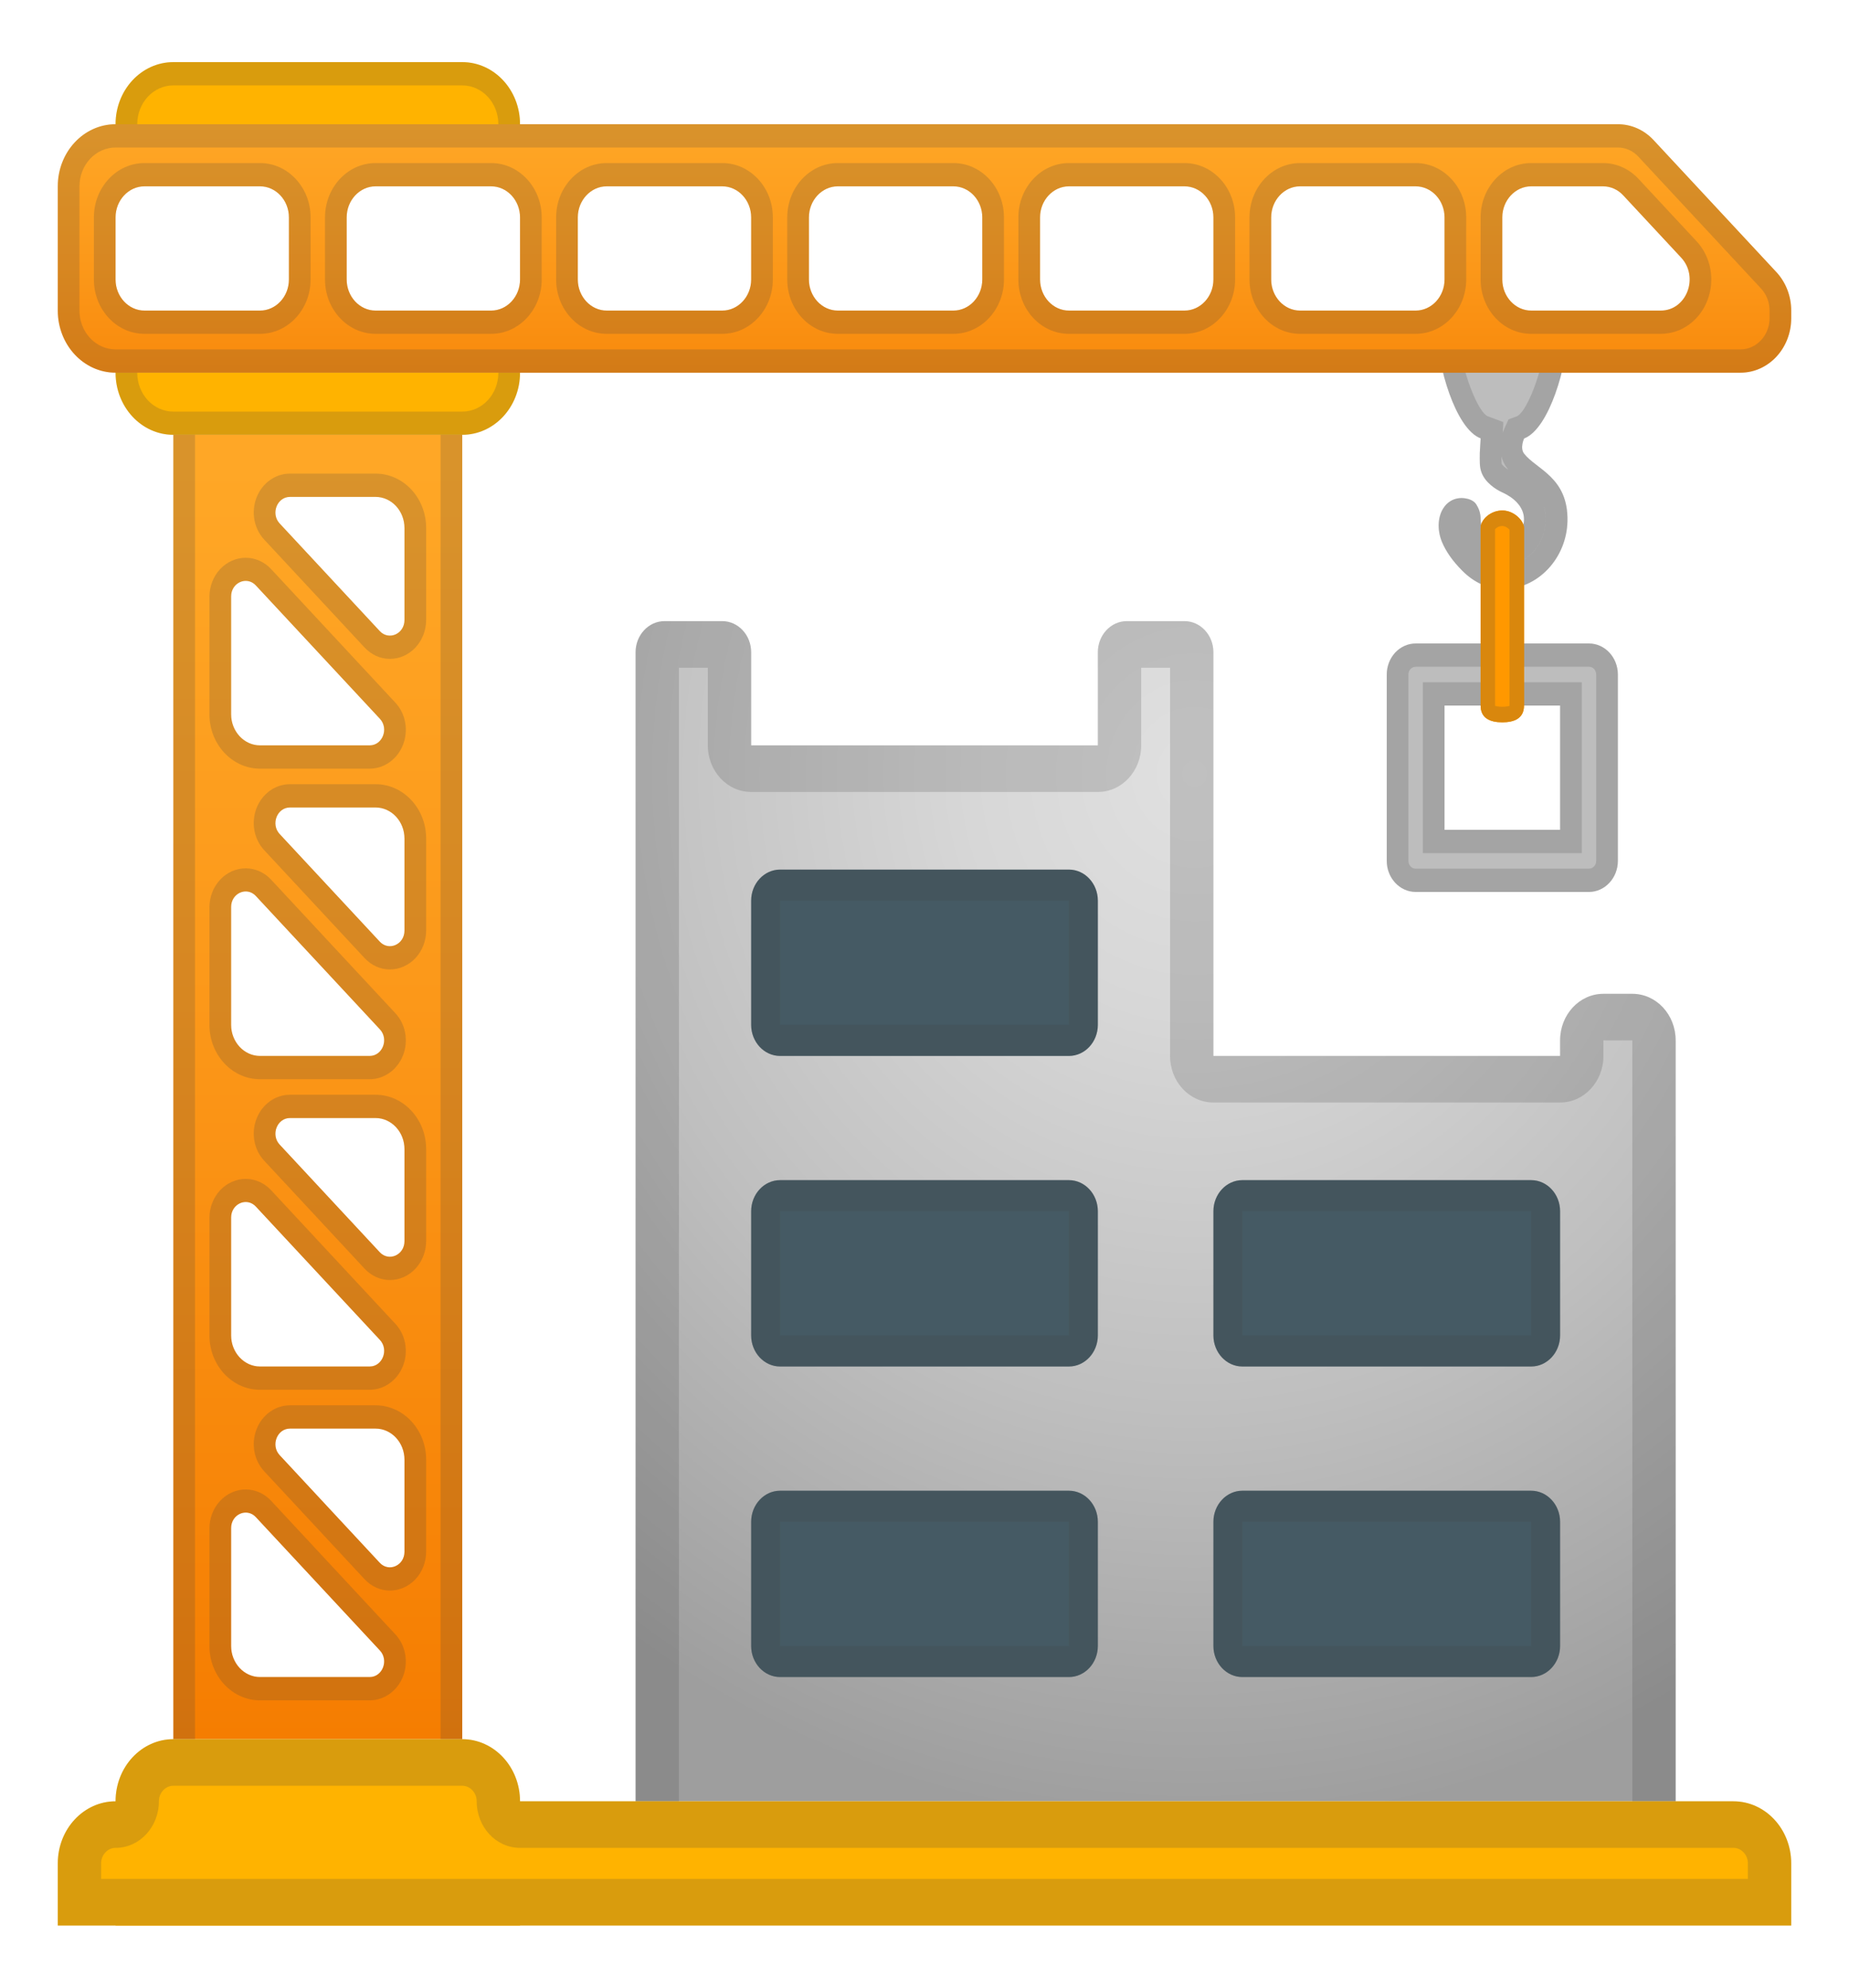 <svg width="80" height="86" viewBox="0 0 80 86" fill="none" xmlns="http://www.w3.org/2000/svg">
<path d="M60 29.186V37.248C60 37.987 60.562 38.592 61.25 38.592H68.75C69.438 38.592 70 37.987 70 37.248V29.186C70 28.447 69.438 27.842 68.75 27.842H61.25C60.919 27.842 60.6 27.983 60.366 28.235C60.132 28.487 60 28.829 60 29.186ZM67.5 35.904H62.5V30.529H67.5V35.904Z" fill="#BDBDBD"/>
<path d="M67.812 14.445V14.109H62.188V14.445C62.188 15.729 62.95 18.544 64.062 18.967L64.025 19.605C64.025 19.961 64.006 20.203 64.106 20.459C64.269 20.882 64.713 21.177 65 21.305C65.475 21.52 65.938 21.91 65.938 22.468C65.938 23.025 65.519 23.475 65 23.475C64.481 23.475 64.062 23.025 64.062 22.468C64.062 22.192 63.987 22.011 63.881 21.836C63.812 21.722 63.694 21.641 63.544 21.594C63.131 21.48 62.75 21.594 62.506 21.91C62.206 22.293 62.163 22.898 62.388 23.448C62.562 23.865 62.844 24.268 63.256 24.685C63.769 25.209 64.4 25.491 65.031 25.491H65.044C66.537 25.484 67.781 24.161 67.819 22.555C67.862 20.653 66.469 20.311 65.944 19.632C65.75 19.384 65.944 18.974 65.944 18.974C67.05 18.544 67.812 15.729 67.812 14.445Z" fill="#BDBDBD"/>
<path d="M28.75 26.875H31.25C31.938 26.875 32.5 27.48 32.5 28.219V32.25H47.5V28.219C47.5 27.48 48.062 26.875 48.75 26.875H51.25C51.938 26.875 52.5 27.48 52.5 28.219V45.688H67.5V45.016C67.5 43.9 68.338 43 69.375 43H70.625C71.662 43 72.5 43.9 72.5 45.016V77.938H27.5V28.219C27.5 27.48 28.062 26.875 28.75 26.875Z" fill="url(#paint0_radial)"/>
<path d="M53.75 72.562H66.25C66.938 72.562 67.5 71.958 67.5 71.219V65.844C67.5 65.105 66.938 64.5 66.25 64.5H53.75C53.062 64.5 52.5 65.105 52.5 65.844V71.219C52.5 71.958 53.062 72.562 53.75 72.562Z" fill="#455A64"/>
<path d="M53.75 59.125H66.25C66.938 59.125 67.5 58.52 67.5 57.781V52.406C67.5 51.667 66.938 51.062 66.25 51.062H53.75C53.062 51.062 52.5 51.667 52.5 52.406V57.781C52.5 58.52 53.062 59.125 53.75 59.125Z" fill="#455A64"/>
<path d="M33.75 59.125H46.25C46.938 59.125 47.5 58.52 47.5 57.781V52.406C47.5 51.667 46.938 51.062 46.25 51.062H33.75C33.062 51.062 32.5 51.667 32.5 52.406V57.781C32.5 58.52 33.062 59.125 33.75 59.125Z" fill="#455A64"/>
<path d="M33.75 72.562H46.25C46.938 72.562 47.5 71.958 47.5 71.219V65.844C47.5 65.105 46.938 64.5 46.25 64.5H33.75C33.062 64.5 32.5 65.105 32.5 65.844V71.219C32.5 71.958 33.062 72.562 33.75 72.562Z" fill="#455A64"/>
<path d="M33.75 45.688H46.25C46.938 45.688 47.5 45.083 47.5 44.344V38.969C47.5 38.23 46.938 37.625 46.25 37.625H33.75C33.062 37.625 32.5 38.23 32.5 38.969V44.344C32.5 45.083 33.062 45.688 33.75 45.688Z" fill="#455A64"/>
<path d="M7.5 18.812V75.25H20V18.812H7.5ZM10 71.219V66.119C10 65.521 10.675 65.219 11.069 65.642L16.438 71.414C16.831 71.837 16.55 72.562 15.994 72.562H11.25C10.562 72.562 10 71.958 10 71.219ZM16.431 67.618L12.1 62.961C11.706 62.538 11.988 61.812 12.544 61.812H16.25C16.938 61.812 17.5 62.417 17.5 63.156V67.141C17.5 67.738 16.825 68.041 16.431 67.618ZM10 57.781V52.682C10 52.084 10.675 51.781 11.069 52.205L16.438 57.976C16.831 58.399 16.55 59.125 15.994 59.125H11.25C10.562 59.125 10 58.52 10 57.781ZM16.431 54.18L12.1 49.524C11.706 49.101 11.988 48.375 12.544 48.375H16.25C16.938 48.375 17.5 48.98 17.5 49.719V53.703C17.5 54.301 16.825 54.603 16.431 54.18ZM10 44.344V39.244C10 38.646 10.675 38.344 11.069 38.767L16.438 44.539C16.831 44.962 16.55 45.688 15.994 45.688H11.25C10.562 45.688 10 45.083 10 44.344ZM16.431 40.742L12.1 36.086C11.706 35.663 11.988 34.938 12.544 34.938H16.25C16.938 34.938 17.5 35.542 17.5 36.281V40.266C17.5 40.863 16.825 41.166 16.431 40.742ZM10 30.906V25.807C10 25.209 10.675 24.906 11.069 25.33L16.438 31.101C16.831 31.524 16.55 32.25 15.994 32.25H11.25C10.562 32.25 10 31.645 10 30.906ZM16.431 27.305L12.1 22.649C11.706 22.226 11.988 21.5 12.544 21.5H16.25C16.938 21.5 17.5 22.105 17.5 22.844V26.828C17.5 27.426 16.825 27.728 16.431 27.305ZM15.994 18.812H11.25H15.994Z" fill="url(#paint1_linear)"/>
<path d="M17.5 5.375H5C5 3.89 6.119 2.688 7.5 2.688H20C21.381 2.688 22.5 3.89 22.5 5.375H17.5Z" fill="#FFB300"/>
<path d="M65 31.252C64.481 31.252 64.062 31.084 64.062 30.527V22.84C64.062 22.491 64.481 22.088 65 22.088C65.519 22.088 65.938 22.545 65.938 22.84V30.527C65.938 31.084 65.519 31.252 65 31.252Z" fill="#FF9800"/>
<path opacity="0.2" d="M19.062 17.133V76.93H8.438V17.133H19.062ZM16.869 28.508C17.284 28.508 17.682 28.331 17.976 28.016C18.27 27.701 18.436 27.274 18.438 26.828V22.844C18.438 21.547 17.456 20.492 16.25 20.492H12.544C11.912 20.492 11.344 20.902 11.1 21.527C10.856 22.158 10.988 22.877 11.438 23.354L15.769 28.011C16.069 28.333 16.456 28.508 16.869 28.508ZM11.25 33.258H15.994C16.625 33.258 17.194 32.848 17.438 32.223C17.681 31.592 17.55 30.873 17.1 30.396L11.731 24.624C11.438 24.308 11.044 24.134 10.631 24.134C10.216 24.134 9.818 24.311 9.524 24.625C9.23 24.94 9.064 25.367 9.062 25.813V30.906C9.062 32.203 10.044 33.258 11.25 33.258ZM16.869 41.945C17.284 41.945 17.682 41.768 17.976 41.454C18.27 41.139 18.436 40.712 18.438 40.266V36.281C18.438 34.984 17.456 33.93 16.25 33.93H12.544C11.912 33.93 11.344 34.34 11.1 34.964C10.856 35.596 10.988 36.315 11.438 36.792L15.769 41.448C16.069 41.77 16.456 41.945 16.869 41.945ZM11.25 46.695H15.994C16.625 46.695 17.194 46.285 17.438 45.661C17.681 45.029 17.55 44.31 17.1 43.833L11.731 38.062C11.438 37.746 11.044 37.571 10.631 37.571C10.216 37.571 9.818 37.748 9.524 38.063C9.23 38.378 9.064 38.805 9.062 39.251V44.344C9.062 45.641 10.044 46.695 11.25 46.695ZM16.869 55.383C17.284 55.383 17.682 55.206 17.976 54.891C18.27 54.576 18.436 54.149 18.438 53.703V49.719C18.438 48.422 17.456 47.367 16.25 47.367H12.544C11.912 47.367 11.344 47.777 11.1 48.402C10.856 49.033 10.988 49.752 11.438 50.229L15.769 54.886C16.069 55.208 16.456 55.383 16.869 55.383ZM11.25 60.133H15.994C16.625 60.133 17.194 59.723 17.438 59.098C17.681 58.467 17.55 57.748 17.1 57.271L11.731 51.499C11.438 51.183 11.044 51.009 10.631 51.009C10.216 51.009 9.818 51.185 9.524 51.5C9.23 51.815 9.064 52.242 9.062 52.688V57.781C9.062 59.078 10.044 60.133 11.25 60.133ZM16.869 68.82C17.284 68.82 17.682 68.643 17.976 68.329C18.27 68.014 18.436 67.587 18.438 67.141V63.156C18.438 61.859 17.456 60.805 16.25 60.805H12.544C11.912 60.805 11.344 61.215 11.1 61.839C10.856 62.471 10.988 63.19 11.438 63.667L15.769 68.323C16.069 68.645 16.456 68.82 16.869 68.82ZM11.25 73.57H15.994C16.625 73.57 17.194 73.16 17.438 72.536C17.681 71.904 17.55 71.185 17.1 70.708L11.731 64.937C11.438 64.621 11.044 64.446 10.631 64.446C10.216 64.446 9.818 64.623 9.524 64.938C9.23 65.253 9.064 65.68 9.062 66.126V71.219C9.062 72.516 10.044 73.57 11.25 73.57ZM20 16.125H7.5V77.938H20V16.125ZM16.869 27.5C16.712 27.5 16.556 27.439 16.431 27.305L12.1 22.649C11.706 22.226 11.988 21.5 12.544 21.5H16.25C16.938 21.5 17.5 22.105 17.5 22.844V26.828C17.5 27.231 17.194 27.5 16.869 27.5ZM11.25 32.25C10.562 32.25 10 31.645 10 30.906V25.807C10 25.404 10.306 25.135 10.631 25.135C10.787 25.135 10.944 25.195 11.069 25.33L16.438 31.101C16.831 31.524 16.55 32.25 15.994 32.25H11.25ZM16.869 40.937C16.712 40.937 16.556 40.877 16.431 40.742L12.1 36.086C11.706 35.663 11.988 34.938 12.544 34.938H16.25C16.938 34.938 17.5 35.542 17.5 36.281V40.266C17.5 40.669 17.194 40.937 16.869 40.937ZM11.25 45.688C10.562 45.688 10 45.083 10 44.344V39.244C10 38.841 10.306 38.572 10.631 38.572C10.787 38.572 10.944 38.633 11.069 38.767L16.438 44.539C16.831 44.962 16.55 45.688 15.994 45.688H11.25ZM16.869 54.375C16.712 54.375 16.556 54.314 16.431 54.18L12.1 49.524C11.706 49.101 11.988 48.375 12.544 48.375H16.25C16.938 48.375 17.5 48.98 17.5 49.719V53.703C17.5 54.106 17.194 54.375 16.869 54.375ZM11.25 59.125C10.562 59.125 10 58.52 10 57.781V52.682C10 52.279 10.306 52.01 10.631 52.01C10.787 52.01 10.944 52.07 11.069 52.205L16.438 57.976C16.831 58.399 16.55 59.125 15.994 59.125H11.25ZM16.869 67.812C16.712 67.812 16.556 67.752 16.431 67.618L12.1 62.961C11.706 62.538 11.988 61.812 12.544 61.812H16.25C16.938 61.812 17.5 62.417 17.5 63.156V67.141C17.5 67.544 17.194 67.812 16.869 67.812ZM11.25 72.562C10.562 72.562 10 71.958 10 71.219V66.119C10 65.716 10.306 65.447 10.631 65.447C10.787 65.447 10.944 65.508 11.069 65.642L16.438 71.414C16.831 71.837 16.55 72.562 15.994 72.562H11.25Z" fill="#424242"/>
<path d="M10 16.125H22.5C22.5 17.61 21.381 18.812 20 18.812H7.5C6.119 18.812 5 17.61 5 16.125H10Z" fill="#FFB300"/>
<path d="M20 75.25H7.5C6.119 75.25 5 76.453 5 77.938V83.312H22.5V77.938C22.5 76.453 21.381 75.25 20 75.25Z" fill="#FFB300"/>
<path opacity="0.2" d="M68.75 28.85C68.925 28.85 69.062 28.997 69.062 29.186V37.248C69.062 37.436 68.925 37.584 68.75 37.584H61.25C61.075 37.584 60.938 37.436 60.938 37.248V29.186C60.938 28.997 61.075 28.85 61.25 28.85H68.75ZM61.562 36.912H68.438V29.521H61.562V36.912ZM68.75 27.842H61.25C60.562 27.842 60 28.447 60 29.186V37.248C60 37.987 60.562 38.592 61.25 38.592H68.75C69.438 38.592 70 37.987 70 37.248V29.186C70 28.829 69.868 28.487 69.634 28.235C69.4 27.983 69.082 27.842 68.75 27.842ZM62.5 35.904V30.529H67.5V35.904H62.5Z" fill="#424242"/>
<path opacity="0.2" d="M66.819 15.117C66.631 16.367 66.006 17.872 65.625 18.013L65.269 18.147L65.1 18.517C65.069 18.584 65.044 18.651 65.019 18.725L65.044 18.262L64.375 18.013C63.994 17.872 63.369 16.367 63.181 15.117H66.819ZM64.963 19.74C65.006 19.928 65.088 20.102 65.219 20.27C65.231 20.29 65.246 20.308 65.263 20.324C65.119 20.237 65 20.129 64.975 20.076C64.963 20.042 64.963 19.881 64.963 19.746V19.74ZM66.794 21.896C66.856 22.071 66.881 22.273 66.875 22.528C66.861 23.037 66.668 23.522 66.336 23.885C66.003 24.247 65.555 24.461 65.081 24.483C65.564 24.459 66.019 24.236 66.353 23.861C66.687 23.486 66.874 22.987 66.875 22.468C66.875 22.266 66.85 22.078 66.794 21.896ZM67.812 14.109H62.188V14.445C62.188 15.729 62.95 18.544 64.062 18.967L64.025 19.605C64.025 19.961 64.006 20.203 64.106 20.459C64.269 20.882 64.713 21.177 65 21.305C65.475 21.52 65.938 21.91 65.938 22.468C65.938 23.025 65.519 23.475 65 23.475C64.481 23.475 64.062 23.025 64.062 22.468C64.062 22.192 63.987 22.011 63.881 21.836C63.812 21.722 63.694 21.641 63.544 21.594C63.438 21.567 63.337 21.547 63.237 21.547C62.95 21.547 62.694 21.668 62.506 21.903C62.206 22.286 62.163 22.891 62.388 23.442C62.562 23.858 62.844 24.261 63.256 24.678C63.769 25.202 64.4 25.484 65.031 25.484H65.044C66.537 25.477 67.781 24.154 67.819 22.548C67.862 20.647 66.469 20.304 65.944 19.625C65.75 19.377 65.944 18.967 65.944 18.967C67.056 18.544 67.819 15.729 67.819 14.445V14.109H67.812Z" fill="#424242"/>
<path opacity="0.2" d="M50.625 28.891V45.688C50.625 46.803 51.462 47.703 52.5 47.703H67.5C68.537 47.703 69.375 46.803 69.375 45.688V45.016H70.625V78.609H29.375V28.891H30.625V32.25C30.625 33.365 31.462 34.266 32.5 34.266H47.5C48.538 34.266 49.375 33.365 49.375 32.25V28.891H50.625ZM51.25 26.875H48.75C48.062 26.875 47.5 27.48 47.5 28.219V32.25H32.5V28.219C32.5 27.48 31.938 26.875 31.25 26.875H28.75C28.062 26.875 27.5 27.48 27.5 28.219V80.625H72.5V45.016C72.5 43.9 71.662 43 70.625 43H69.375C68.338 43 67.5 43.9 67.5 45.016V45.688H52.5V28.219C52.5 27.48 51.938 26.875 51.25 26.875Z" fill="#424242"/>
<path opacity="0.2" d="M66.25 65.844V71.219H53.75V65.844H66.25ZM66.25 64.5H53.75C53.062 64.5 52.5 65.105 52.5 65.844V71.219C52.5 71.958 53.062 72.562 53.75 72.562H66.25C66.938 72.562 67.5 71.958 67.5 71.219V65.844C67.5 65.105 66.938 64.5 66.25 64.5Z" fill="#424242"/>
<path opacity="0.2" d="M66.25 52.406V57.781H53.75V52.406H66.25ZM66.25 51.062H53.75C53.062 51.062 52.5 51.667 52.5 52.406V57.781C52.5 58.52 53.062 59.125 53.75 59.125H66.25C66.938 59.125 67.5 58.52 67.5 57.781V52.406C67.5 51.667 66.938 51.062 66.25 51.062Z" fill="#424242"/>
<path opacity="0.2" d="M46.25 52.406V57.781H33.75V52.406H46.25ZM46.25 51.062H33.75C33.062 51.062 32.5 51.667 32.5 52.406V57.781C32.5 58.52 33.062 59.125 33.75 59.125H46.25C46.938 59.125 47.5 58.52 47.5 57.781V52.406C47.5 51.667 46.938 51.062 46.25 51.062Z" fill="#424242"/>
<path opacity="0.2" d="M46.25 65.844V71.219H33.75V65.844H46.25ZM46.25 64.5H33.75C33.062 64.5 32.5 65.105 32.5 65.844V71.219C32.5 71.958 33.062 72.562 33.75 72.562H46.25C46.938 72.562 47.5 71.958 47.5 71.219V65.844C47.5 65.105 46.938 64.5 46.25 64.5Z" fill="#424242"/>
<path opacity="0.2" d="M46.25 38.969V44.344H33.75V38.969H46.25ZM46.25 37.625H33.75C33.062 37.625 32.5 38.23 32.5 38.969V44.344C32.5 45.083 33.062 45.688 33.75 45.688H46.25C46.938 45.688 47.5 45.083 47.5 44.344V38.969C47.5 38.23 46.938 37.625 46.25 37.625Z" fill="#424242"/>
<path opacity="0.2" d="M20 3.695C20.414 3.695 20.812 3.872 21.105 4.187C21.398 4.502 21.562 4.93 21.562 5.375V6.02H5.938V5.375C5.938 4.93 6.102 4.502 6.395 4.187C6.688 3.872 7.086 3.695 7.5 3.695H20ZM20 2.688H7.5C6.119 2.688 5 3.89 5 5.375V7.028H22.5V5.375C22.5 3.89 21.381 2.688 20 2.688Z" fill="#424242"/>
<path opacity="0.2" d="M21.562 15.484V16.129C21.562 16.575 21.398 17.002 21.105 17.317C20.812 17.632 20.414 17.809 20 17.809H7.5C7.086 17.809 6.688 17.632 6.395 17.317C6.102 17.002 5.938 16.575 5.938 16.129V15.484H21.562ZM22.5 14.477H5V16.129C5 17.614 6.119 18.817 7.5 18.817H20C21.381 18.817 22.5 17.614 22.5 16.129V14.477Z" fill="#424242"/>
<path d="M65 31.252C64.481 31.252 64.062 31.084 64.062 30.527V22.84C64.062 22.491 64.481 22.088 65 22.088C65.519 22.088 65.938 22.545 65.938 22.84V30.527C65.938 31.084 65.519 31.252 65 31.252Z" fill="#FF9800"/>
<path d="M77.5 83.312H2.5V80.625C2.5 79.14 3.619 77.938 5 77.938H75C76.381 77.938 77.5 79.14 77.5 80.625V83.312Z" fill="#FFB300"/>
<path d="M71.55 6.067C71.347 5.847 71.106 5.673 70.84 5.554C70.573 5.435 70.288 5.375 70 5.375H5C3.619 5.375 2.5 6.578 2.5 8.062V13.438C2.5 14.922 3.619 16.125 5 16.125H75.306C76.519 16.125 77.5 15.07 77.5 13.767V13.438C77.5 12.813 77.269 12.215 76.856 11.771L71.55 6.067ZM5 12.094V9.406C5 8.667 5.562 8.062 6.25 8.062H11.25C11.938 8.062 12.5 8.667 12.5 9.406V12.094C12.5 12.833 11.938 13.438 11.25 13.438H6.25C5.562 13.438 5 12.833 5 12.094ZM15 12.094V9.406C15 8.667 15.562 8.062 16.25 8.062H21.25C21.938 8.062 22.5 8.667 22.5 9.406V12.094C22.5 12.833 21.938 13.438 21.25 13.438H16.25C15.562 13.438 15 12.833 15 12.094ZM25 12.094V9.406C25 8.667 25.562 8.062 26.25 8.062H31.25C31.938 8.062 32.5 8.667 32.5 9.406V12.094C32.5 12.833 31.938 13.438 31.25 13.438H26.25C25.562 13.438 25 12.833 25 12.094ZM35 12.094V9.406C35 8.667 35.562 8.062 36.25 8.062H41.25C41.938 8.062 42.5 8.667 42.5 9.406V12.094C42.5 12.833 41.938 13.438 41.25 13.438H36.25C35.562 13.438 35 12.833 35 12.094ZM45 12.094V9.406C45 8.667 45.562 8.062 46.25 8.062H51.25C51.938 8.062 52.5 8.667 52.5 9.406V12.094C52.5 12.833 51.938 13.438 51.25 13.438H46.25C45.562 13.438 45 12.833 45 12.094ZM55 12.094V9.406C55 8.667 55.562 8.062 56.25 8.062H61.25C61.938 8.062 62.5 8.667 62.5 9.406V12.094C62.5 12.833 61.938 13.438 61.25 13.438H56.25C55.562 13.438 55 12.833 55 12.094ZM65 12.094V9.406C65 8.667 65.562 8.062 66.25 8.062H69.356C69.688 8.062 70.006 8.204 70.237 8.459L72.737 11.146C73.525 11.993 72.969 13.438 71.856 13.438H66.25C65.562 13.438 65 12.833 65 12.094Z" fill="url(#paint2_linear)"/>
<path opacity="0.2" d="M20 77.266C20.344 77.266 20.625 77.568 20.625 77.938C20.625 79.053 21.462 79.953 22.5 79.953H75C75.344 79.953 75.625 80.255 75.625 80.625V81.297H4.375V80.625C4.375 80.255 4.656 79.953 5 79.953C6.037 79.953 6.875 79.053 6.875 77.938C6.875 77.568 7.156 77.266 7.5 77.266H20ZM20 75.25H7.5C6.119 75.25 5 76.453 5 77.938C3.619 77.938 2.5 79.14 2.5 80.625V83.312H77.5V80.625C77.5 79.14 76.381 77.938 75 77.938H22.5C22.5 76.453 21.381 75.25 20 75.25Z" fill="#424242"/>
<path opacity="0.2" d="M70 6.383C70.338 6.383 70.65 6.524 70.888 6.779L76.194 12.483C76.431 12.739 76.562 13.075 76.562 13.438V13.767C76.562 14.512 76 15.117 75.306 15.117H5C4.586 15.117 4.188 14.94 3.895 14.625C3.602 14.31 3.438 13.883 3.438 13.438V8.062C3.438 7.617 3.602 7.19 3.895 6.875C4.188 6.56 4.586 6.383 5 6.383H70ZM66.25 14.445H71.856C72.744 14.445 73.537 13.874 73.875 12.994C74.213 12.114 74.031 11.106 73.4 10.434L70.9 7.747C70.698 7.528 70.457 7.354 70.192 7.235C69.927 7.116 69.643 7.055 69.356 7.055H66.25C65.044 7.055 64.062 8.11 64.062 9.406V12.094C64.062 13.39 65.044 14.445 66.25 14.445ZM56.25 14.445H61.25C62.456 14.445 63.438 13.39 63.438 12.094V9.406C63.438 8.11 62.456 7.055 61.25 7.055H56.25C55.044 7.055 54.062 8.11 54.062 9.406V12.094C54.062 13.39 55.044 14.445 56.25 14.445ZM46.25 14.445H51.25C52.456 14.445 53.438 13.39 53.438 12.094V9.406C53.438 8.11 52.456 7.055 51.25 7.055H46.25C45.044 7.055 44.062 8.11 44.062 9.406V12.094C44.062 13.39 45.044 14.445 46.25 14.445ZM36.25 14.445H41.25C42.456 14.445 43.438 13.39 43.438 12.094V9.406C43.438 8.11 42.456 7.055 41.25 7.055H36.25C35.044 7.055 34.062 8.11 34.062 9.406V12.094C34.062 13.39 35.044 14.445 36.25 14.445ZM26.25 14.445H31.25C32.456 14.445 33.438 13.39 33.438 12.094V9.406C33.438 8.11 32.456 7.055 31.25 7.055H26.25C25.044 7.055 24.062 8.11 24.062 9.406V12.094C24.062 13.39 25.044 14.445 26.25 14.445ZM16.25 14.445H21.25C22.456 14.445 23.438 13.39 23.438 12.094V9.406C23.438 8.11 22.456 7.055 21.25 7.055H16.25C15.044 7.055 14.062 8.11 14.062 9.406V12.094C14.062 13.39 15.044 14.445 16.25 14.445ZM6.25 14.445H11.25C12.456 14.445 13.438 13.39 13.438 12.094V9.406C13.438 8.11 12.456 7.055 11.25 7.055H6.25C5.044 7.055 4.062 8.11 4.062 9.406V12.094C4.062 13.39 5.044 14.445 6.25 14.445ZM70 5.375H5C3.619 5.375 2.5 6.578 2.5 8.062V13.438C2.5 14.922 3.619 16.125 5 16.125H75.306C76.519 16.125 77.5 15.07 77.5 13.767V13.438C77.5 12.813 77.269 12.215 76.856 11.771L71.55 6.067C71.347 5.847 71.106 5.673 70.84 5.554C70.573 5.435 70.288 5.375 70 5.375ZM66.25 13.438C65.562 13.438 65 12.833 65 12.094V9.406C65 8.667 65.562 8.062 66.25 8.062H69.356C69.688 8.062 70.006 8.204 70.237 8.459L72.737 11.146C73.525 11.993 72.969 13.438 71.856 13.438H66.25ZM56.25 13.438C55.562 13.438 55 12.833 55 12.094V9.406C55 8.667 55.562 8.062 56.25 8.062H61.25C61.938 8.062 62.5 8.667 62.5 9.406V12.094C62.5 12.833 61.938 13.438 61.25 13.438H56.25ZM46.25 13.438C45.562 13.438 45 12.833 45 12.094V9.406C45 8.667 45.562 8.062 46.25 8.062H51.25C51.938 8.062 52.5 8.667 52.5 9.406V12.094C52.5 12.833 51.938 13.438 51.25 13.438H46.25ZM36.25 13.438C35.562 13.438 35 12.833 35 12.094V9.406C35 8.667 35.562 8.062 36.25 8.062H41.25C41.938 8.062 42.5 8.667 42.5 9.406V12.094C42.5 12.833 41.938 13.438 41.25 13.438H36.25ZM26.25 13.438C25.562 13.438 25 12.833 25 12.094V9.406C25 8.667 25.562 8.062 26.25 8.062H31.25C31.938 8.062 32.5 8.667 32.5 9.406V12.094C32.5 12.833 31.938 13.438 31.25 13.438H26.25ZM16.25 13.438C15.562 13.438 15 12.833 15 12.094V9.406C15 8.667 15.562 8.062 16.25 8.062H21.25C21.938 8.062 22.5 8.667 22.5 9.406V12.094C22.5 12.833 21.938 13.438 21.25 13.438H16.25ZM6.25 13.438C5.562 13.438 5 12.833 5 12.094V9.406C5 8.667 5.562 8.062 6.25 8.062H11.25C11.938 8.062 12.5 8.667 12.5 9.406V12.094C12.5 12.833 11.938 13.438 11.25 13.438H6.25Z" fill="#424242"/>
<path opacity="0.2" d="M65 22.76C65.144 22.76 65.263 22.86 65.312 22.921V30.54C65.275 30.553 65.181 30.58 65 30.58C64.819 30.58 64.725 30.553 64.688 30.54V22.894C64.731 22.847 64.844 22.76 65 22.76ZM65 22.088C64.481 22.088 64.062 22.491 64.062 22.84V30.527C64.062 31.084 64.481 31.252 65 31.252C65.519 31.252 65.938 31.084 65.938 30.527V22.84C65.938 22.545 65.519 22.088 65 22.088Z" fill="#424242"/>
<defs>
<radialGradient id="paint0_radial" cx="0" cy="0" r="1" gradientUnits="userSpaceOnUse" gradientTransform="translate(51.667 33.481) scale(42.403 45.583)">
<stop stop-color="#E0E0E0"/>
<stop offset="0.229" stop-color="#D7D7D7"/>
<stop offset="0.603" stop-color="#BFBFBF"/>
<stop offset="1" stop-color="#9E9E9E"/>
</radialGradient>
<linearGradient id="paint1_linear" x1="13.75" y1="19.036" x2="13.75" y2="76.52" gradientUnits="userSpaceOnUse">
<stop offset="0.017" stop-color="#FFA726"/>
<stop offset="0.4" stop-color="#FC991A"/>
<stop offset="1" stop-color="#F57C00"/>
</linearGradient>
<linearGradient id="paint2_linear" x1="40" y1="5.151" x2="40" y2="20.318" gradientUnits="userSpaceOnUse">
<stop offset="0.017" stop-color="#FFA726"/>
<stop offset="0.4" stop-color="#FC991A"/>
<stop offset="1" stop-color="#F57C00"/>
</linearGradient>
</defs>
</svg>
